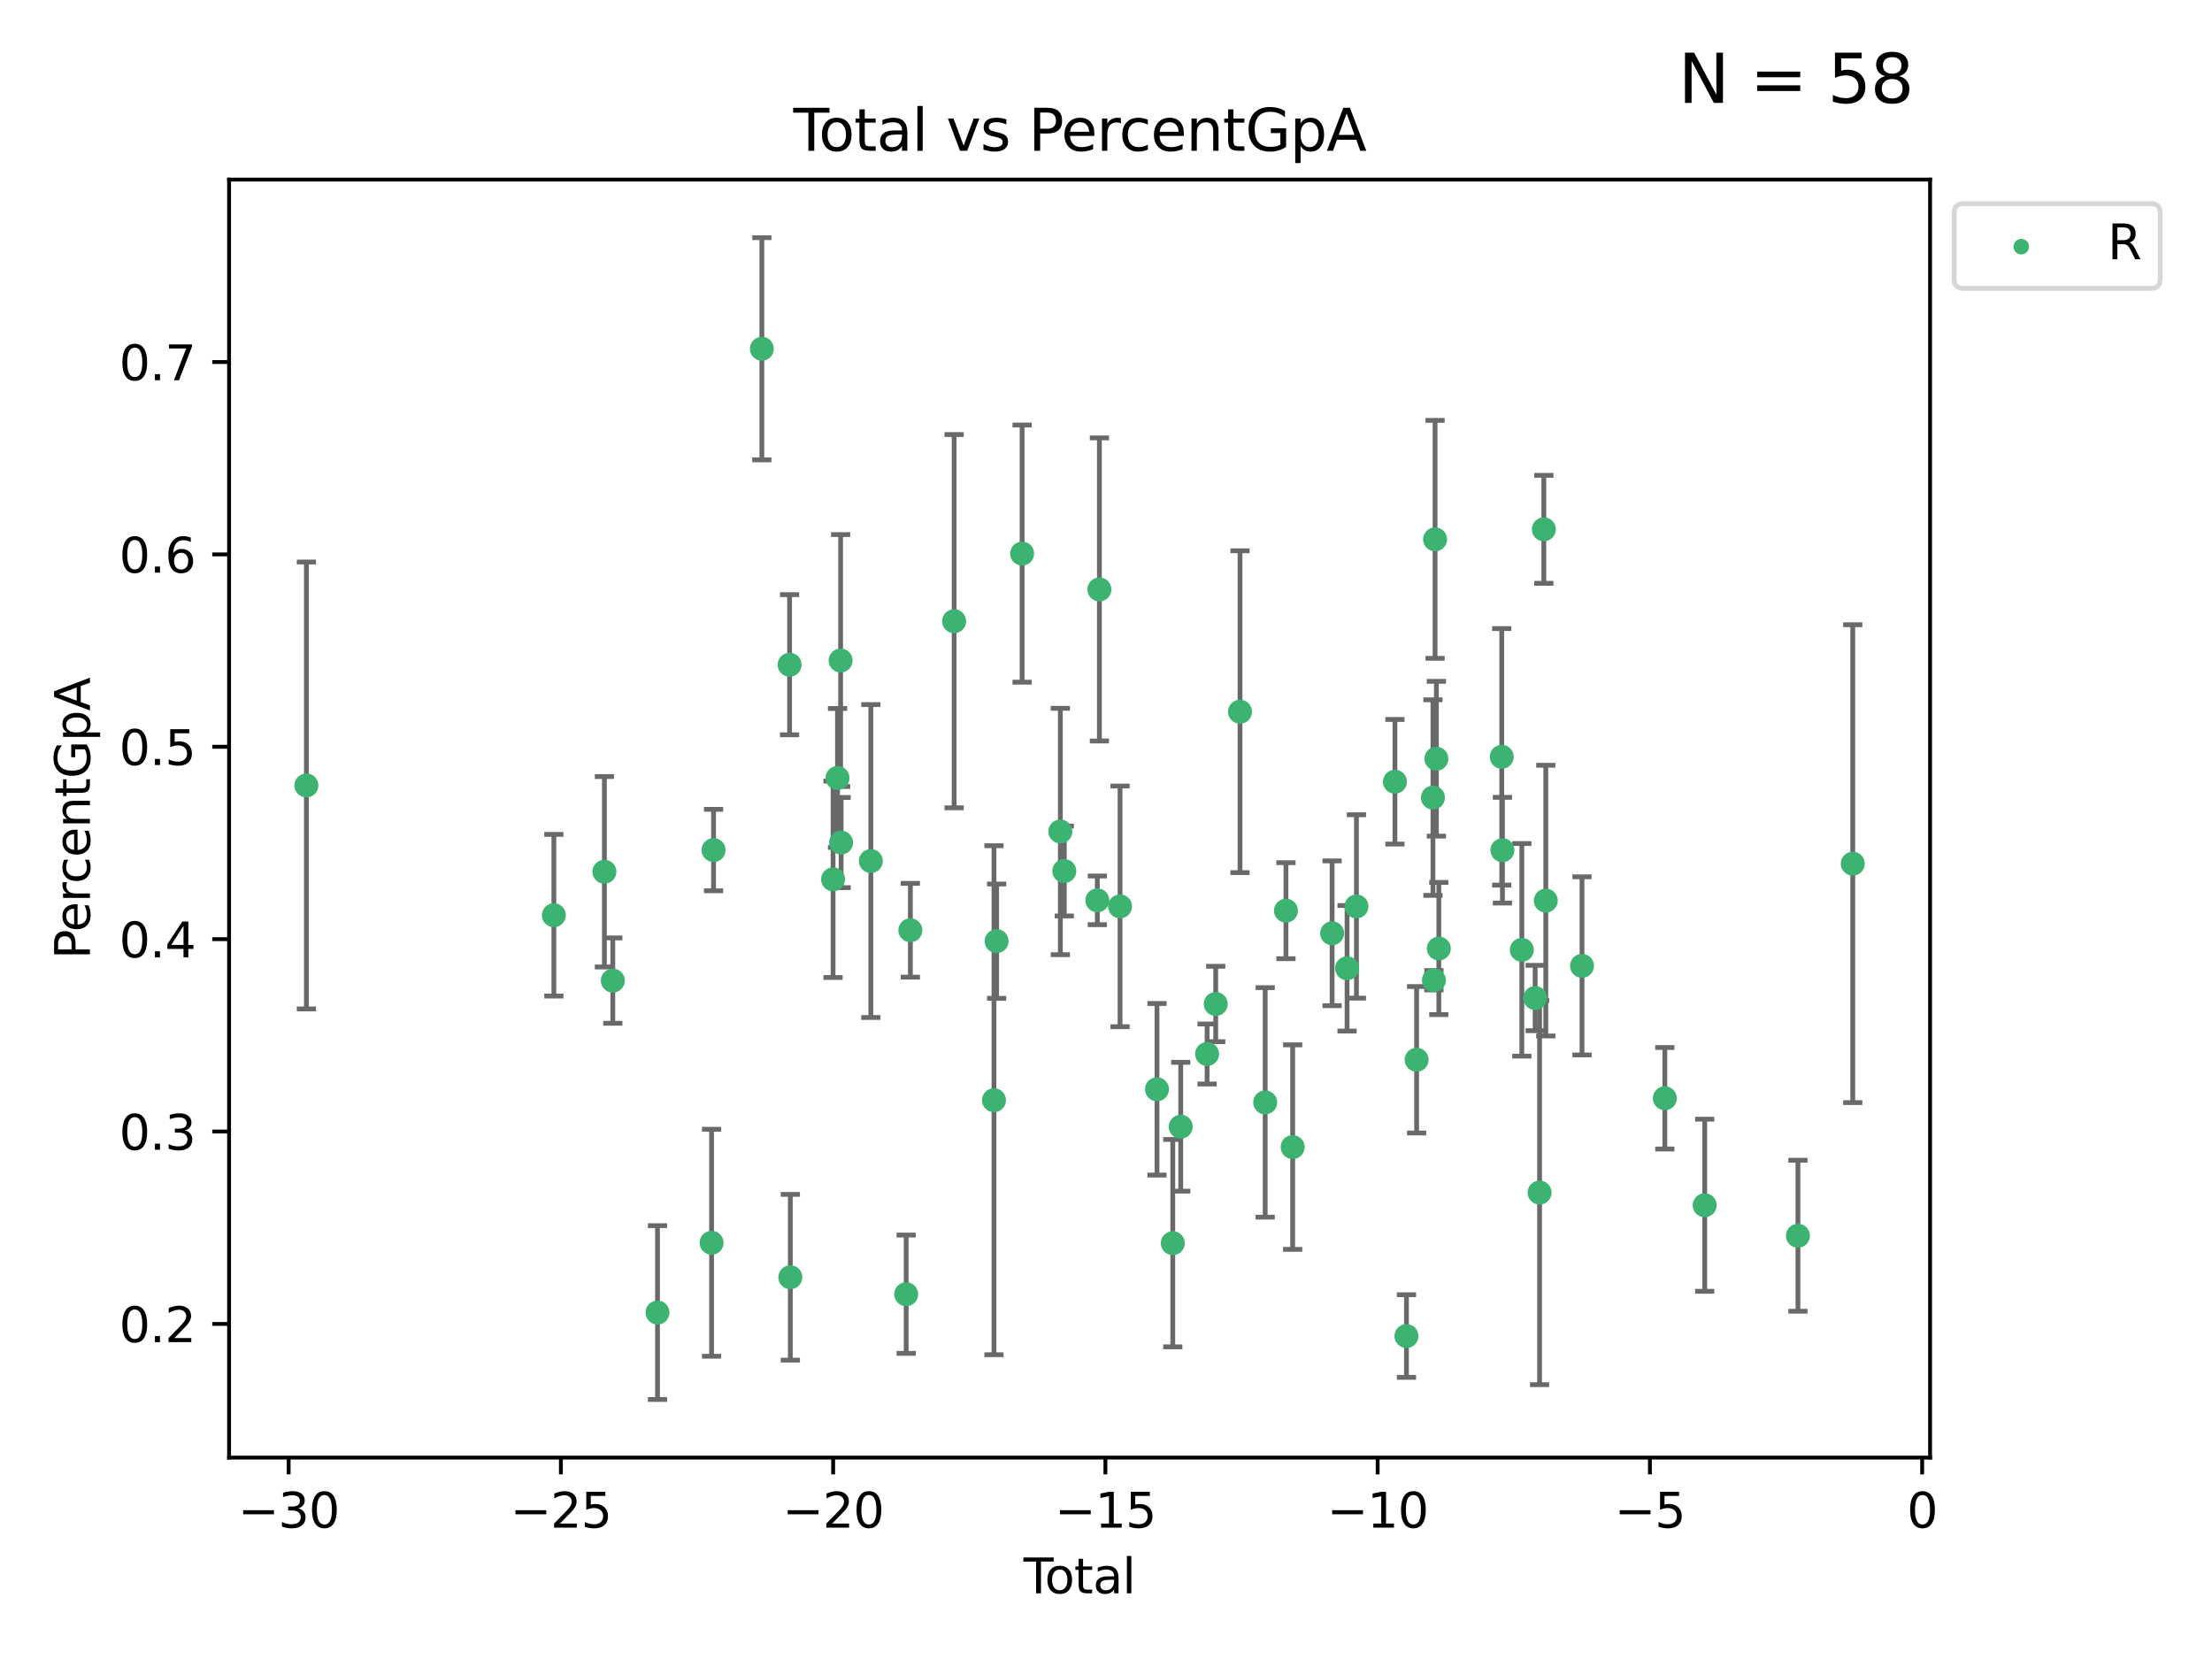 <?xml version="1.0" encoding="utf-8" standalone="no"?>
<!DOCTYPE svg PUBLIC "-//W3C//DTD SVG 1.1//EN"
  "http://www.w3.org/Graphics/SVG/1.1/DTD/svg11.dtd">
<svg xmlns:xlink="http://www.w3.org/1999/xlink" width="460.8pt" height="345.6pt" viewBox="0 0 460.8 345.6" xmlns="http://www.w3.org/2000/svg" version="1.1">
 <defs>
  <style type="text/css">*{stroke-linejoin: round; stroke-linecap: butt}</style>
 </defs>
 <g id="figure_1">
  <g id="patch_1">
   <path d="M 0 345.6 
L 460.8 345.6 
L 460.8 0 
L 0 0 
z
" style="fill: #ffffff"/>
  </g>
  <g id="axes_1">
   <g id="patch_2">
    <path d="M 47.72 303.64 
L 402.07 303.64 
L 402.07 37.411 
L 47.72 37.411 
z
" style="fill: #ffffff"/>
   </g>
   <g id="PathCollection_1">
    <defs>
     <path id="m8df170c3d6" d="M 0 1.118 
C 0.297 1.118 0.581 1 0.791 0.791 
C 1 0.581 1.118 0.297 1.118 0 
C 1.118 -0.297 1 -0.581 0.791 -0.791 
C 0.581 -1 0.297 -1.118 0 -1.118 
C -0.297 -1.118 -0.581 -1 -0.791 -0.791 
C -1 -0.581 -1.118 -0.297 -1.118 0 
C -1.118 0.297 -1 0.581 -0.791 0.791 
C -0.581 1 -0.297 1.118 0 1.118 
z
" style="stroke: #3cb371"/>
    </defs>
    <g clip-path="url(#p7bae4c9946)">
     <use xlink:href="#m8df170c3d6" x="63.827" y="163.623" style="fill: #3cb371; stroke: #3cb371"/>
     <use xlink:href="#m8df170c3d6" x="115.38" y="190.657" style="fill: #3cb371; stroke: #3cb371"/>
     <use xlink:href="#m8df170c3d6" x="125.907" y="181.599" style="fill: #3cb371; stroke: #3cb371"/>
     <use xlink:href="#m8df170c3d6" x="127.657" y="204.277" style="fill: #3cb371; stroke: #3cb371"/>
     <use xlink:href="#m8df170c3d6" x="136.968" y="273.432" style="fill: #3cb371; stroke: #3cb371"/>
     <use xlink:href="#m8df170c3d6" x="148.238" y="258.889" style="fill: #3cb371; stroke: #3cb371"/>
     <use xlink:href="#m8df170c3d6" x="148.645" y="177.083" style="fill: #3cb371; stroke: #3cb371"/>
     <use xlink:href="#m8df170c3d6" x="158.709" y="72.654" style="fill: #3cb371; stroke: #3cb371"/>
     <use xlink:href="#m8df170c3d6" x="164.487" y="138.475" style="fill: #3cb371; stroke: #3cb371"/>
     <use xlink:href="#m8df170c3d6" x="164.64" y="266.075" style="fill: #3cb371; stroke: #3cb371"/>
     <use xlink:href="#m8df170c3d6" x="173.541" y="183.18" style="fill: #3cb371; stroke: #3cb371"/>
     <use xlink:href="#m8df170c3d6" x="174.471" y="162.064" style="fill: #3cb371; stroke: #3cb371"/>
     <use xlink:href="#m8df170c3d6" x="175.118" y="137.6" style="fill: #3cb371; stroke: #3cb371"/>
     <use xlink:href="#m8df170c3d6" x="175.22" y="175.52" style="fill: #3cb371; stroke: #3cb371"/>
     <use xlink:href="#m8df170c3d6" x="181.413" y="179.37" style="fill: #3cb371; stroke: #3cb371"/>
     <use xlink:href="#m8df170c3d6" x="188.773" y="269.609" style="fill: #3cb371; stroke: #3cb371"/>
     <use xlink:href="#m8df170c3d6" x="189.646" y="193.786" style="fill: #3cb371; stroke: #3cb371"/>
     <use xlink:href="#m8df170c3d6" x="198.762" y="129.404" style="fill: #3cb371; stroke: #3cb371"/>
     <use xlink:href="#m8df170c3d6" x="207.064" y="229.196" style="fill: #3cb371; stroke: #3cb371"/>
     <use xlink:href="#m8df170c3d6" x="207.615" y="196.059" style="fill: #3cb371; stroke: #3cb371"/>
     <use xlink:href="#m8df170c3d6" x="212.925" y="115.323" style="fill: #3cb371; stroke: #3cb371"/>
     <use xlink:href="#m8df170c3d6" x="220.887" y="173.212" style="fill: #3cb371; stroke: #3cb371"/>
     <use xlink:href="#m8df170c3d6" x="221.715" y="181.452" style="fill: #3cb371; stroke: #3cb371"/>
     <use xlink:href="#m8df170c3d6" x="228.596" y="187.557" style="fill: #3cb371; stroke: #3cb371"/>
     <use xlink:href="#m8df170c3d6" x="229.023" y="122.79" style="fill: #3cb371; stroke: #3cb371"/>
     <use xlink:href="#m8df170c3d6" x="233.325" y="188.814" style="fill: #3cb371; stroke: #3cb371"/>
     <use xlink:href="#m8df170c3d6" x="241.022" y="226.915" style="fill: #3cb371; stroke: #3cb371"/>
     <use xlink:href="#m8df170c3d6" x="244.312" y="258.974" style="fill: #3cb371; stroke: #3cb371"/>
     <use xlink:href="#m8df170c3d6" x="245.966" y="234.714" style="fill: #3cb371; stroke: #3cb371"/>
     <use xlink:href="#m8df170c3d6" x="251.459" y="219.562" style="fill: #3cb371; stroke: #3cb371"/>
     <use xlink:href="#m8df170c3d6" x="253.256" y="209.147" style="fill: #3cb371; stroke: #3cb371"/>
     <use xlink:href="#m8df170c3d6" x="258.316" y="148.26" style="fill: #3cb371; stroke: #3cb371"/>
     <use xlink:href="#m8df170c3d6" x="263.561" y="229.651" style="fill: #3cb371; stroke: #3cb371"/>
     <use xlink:href="#m8df170c3d6" x="267.889" y="189.711" style="fill: #3cb371; stroke: #3cb371"/>
     <use xlink:href="#m8df170c3d6" x="269.286" y="238.963" style="fill: #3cb371; stroke: #3cb371"/>
     <use xlink:href="#m8df170c3d6" x="277.504" y="194.417" style="fill: #3cb371; stroke: #3cb371"/>
     <use xlink:href="#m8df170c3d6" x="280.618" y="201.712" style="fill: #3cb371; stroke: #3cb371"/>
     <use xlink:href="#m8df170c3d6" x="282.572" y="188.828" style="fill: #3cb371; stroke: #3cb371"/>
     <use xlink:href="#m8df170c3d6" x="290.593" y="162.854" style="fill: #3cb371; stroke: #3cb371"/>
     <use xlink:href="#m8df170c3d6" x="292.992" y="278.321" style="fill: #3cb371; stroke: #3cb371"/>
     <use xlink:href="#m8df170c3d6" x="295.106" y="220.766" style="fill: #3cb371; stroke: #3cb371"/>
     <use xlink:href="#m8df170c3d6" x="298.508" y="166.153" style="fill: #3cb371; stroke: #3cb371"/>
     <use xlink:href="#m8df170c3d6" x="298.712" y="204.205" style="fill: #3cb371; stroke: #3cb371"/>
     <use xlink:href="#m8df170c3d6" x="298.951" y="112.353" style="fill: #3cb371; stroke: #3cb371"/>
     <use xlink:href="#m8df170c3d6" x="299.227" y="158.054" style="fill: #3cb371; stroke: #3cb371"/>
     <use xlink:href="#m8df170c3d6" x="299.734" y="197.591" style="fill: #3cb371; stroke: #3cb371"/>
     <use xlink:href="#m8df170c3d6" x="312.84" y="157.66" style="fill: #3cb371; stroke: #3cb371"/>
     <use xlink:href="#m8df170c3d6" x="312.984" y="177.113" style="fill: #3cb371; stroke: #3cb371"/>
     <use xlink:href="#m8df170c3d6" x="317.024" y="197.868" style="fill: #3cb371; stroke: #3cb371"/>
     <use xlink:href="#m8df170c3d6" x="319.802" y="207.905" style="fill: #3cb371; stroke: #3cb371"/>
     <use xlink:href="#m8df170c3d6" x="320.725" y="248.443" style="fill: #3cb371; stroke: #3cb371"/>
     <use xlink:href="#m8df170c3d6" x="321.61" y="110.27" style="fill: #3cb371; stroke: #3cb371"/>
     <use xlink:href="#m8df170c3d6" x="322.017" y="187.614" style="fill: #3cb371; stroke: #3cb371"/>
     <use xlink:href="#m8df170c3d6" x="329.559" y="201.211" style="fill: #3cb371; stroke: #3cb371"/>
     <use xlink:href="#m8df170c3d6" x="346.817" y="228.785" style="fill: #3cb371; stroke: #3cb371"/>
     <use xlink:href="#m8df170c3d6" x="355.119" y="251.071" style="fill: #3cb371; stroke: #3cb371"/>
     <use xlink:href="#m8df170c3d6" x="374.544" y="257.429" style="fill: #3cb371; stroke: #3cb371"/>
     <use xlink:href="#m8df170c3d6" x="385.963" y="179.918" style="fill: #3cb371; stroke: #3cb371"/>
    </g>
   </g>
   <g id="matplotlib.axis_1">
    <g id="xtick_1">
     <g id="line2d_1">
      <defs>
       <path id="m82983b7771" d="M 0 0 
L 0 3.5 
" style="stroke: #000000; stroke-width: 0.8"/>
      </defs>
      <g>
       <use xlink:href="#m82983b7771" x="60.131" y="303.64" style="stroke: #000000; stroke-width: 0.8"/>
      </g>
     </g>
     <g id="text_1">
      <!-- −30 -->
      <g transform="translate(49.579 318.238)scale(0.1 -0.1)">
       <defs>
        <path id="DejaVuSans-2212" d="M 678 2272 
L 4684 2272 
L 4684 1741 
L 678 1741 
L 678 2272 
z
" transform="scale(0.016)"/>
        <path id="DejaVuSans-33" d="M 2597 2516 
Q 3050 2419 3304 2112 
Q 3559 1806 3559 1356 
Q 3559 666 3084 287 
Q 2609 -91 1734 -91 
Q 1441 -91 1130 -33 
Q 819 25 488 141 
L 488 750 
Q 750 597 1062 519 
Q 1375 441 1716 441 
Q 2309 441 2620 675 
Q 2931 909 2931 1356 
Q 2931 1769 2642 2001 
Q 2353 2234 1838 2234 
L 1294 2234 
L 1294 2753 
L 1863 2753 
Q 2328 2753 2575 2939 
Q 2822 3125 2822 3475 
Q 2822 3834 2567 4026 
Q 2313 4219 1838 4219 
Q 1578 4219 1281 4162 
Q 984 4106 628 3988 
L 628 4550 
Q 988 4650 1302 4700 
Q 1616 4750 1894 4750 
Q 2613 4750 3031 4423 
Q 3450 4097 3450 3541 
Q 3450 3153 3228 2886 
Q 3006 2619 2597 2516 
z
" transform="scale(0.016)"/>
        <path id="DejaVuSans-30" d="M 2034 4250 
Q 1547 4250 1301 3770 
Q 1056 3291 1056 2328 
Q 1056 1369 1301 889 
Q 1547 409 2034 409 
Q 2525 409 2770 889 
Q 3016 1369 3016 2328 
Q 3016 3291 2770 3770 
Q 2525 4250 2034 4250 
z
M 2034 4750 
Q 2819 4750 3233 4129 
Q 3647 3509 3647 2328 
Q 3647 1150 3233 529 
Q 2819 -91 2034 -91 
Q 1250 -91 836 529 
Q 422 1150 422 2328 
Q 422 3509 836 4129 
Q 1250 4750 2034 4750 
z
" transform="scale(0.016)"/>
       </defs>
       <use xlink:href="#DejaVuSans-2212"/>
       <use xlink:href="#DejaVuSans-33" x="83.789"/>
       <use xlink:href="#DejaVuSans-30" x="147.412"/>
      </g>
     </g>
    </g>
    <g id="xtick_2">
     <g id="line2d_2">
      <g>
       <use xlink:href="#m82983b7771" x="116.846" y="303.64" style="stroke: #000000; stroke-width: 0.8"/>
      </g>
     </g>
     <g id="text_2">
      <!-- −25 -->
      <g transform="translate(106.294 318.238)scale(0.1 -0.1)">
       <defs>
        <path id="DejaVuSans-32" d="M 1228 531 
L 3431 531 
L 3431 0 
L 469 0 
L 469 531 
Q 828 903 1448 1529 
Q 2069 2156 2228 2338 
Q 2531 2678 2651 2914 
Q 2772 3150 2772 3378 
Q 2772 3750 2511 3984 
Q 2250 4219 1831 4219 
Q 1534 4219 1204 4116 
Q 875 4013 500 3803 
L 500 4441 
Q 881 4594 1212 4672 
Q 1544 4750 1819 4750 
Q 2544 4750 2975 4387 
Q 3406 4025 3406 3419 
Q 3406 3131 3298 2873 
Q 3191 2616 2906 2266 
Q 2828 2175 2409 1742 
Q 1991 1309 1228 531 
z
" transform="scale(0.016)"/>
        <path id="DejaVuSans-35" d="M 691 4666 
L 3169 4666 
L 3169 4134 
L 1269 4134 
L 1269 2991 
Q 1406 3038 1543 3061 
Q 1681 3084 1819 3084 
Q 2600 3084 3056 2656 
Q 3513 2228 3513 1497 
Q 3513 744 3044 326 
Q 2575 -91 1722 -91 
Q 1428 -91 1123 -41 
Q 819 9 494 109 
L 494 744 
Q 775 591 1075 516 
Q 1375 441 1709 441 
Q 2250 441 2565 725 
Q 2881 1009 2881 1497 
Q 2881 1984 2565 2268 
Q 2250 2553 1709 2553 
Q 1456 2553 1204 2497 
Q 953 2441 691 2322 
L 691 4666 
z
" transform="scale(0.016)"/>
       </defs>
       <use xlink:href="#DejaVuSans-2212"/>
       <use xlink:href="#DejaVuSans-32" x="83.789"/>
       <use xlink:href="#DejaVuSans-35" x="147.412"/>
      </g>
     </g>
    </g>
    <g id="xtick_3">
     <g id="line2d_3">
      <g>
       <use xlink:href="#m82983b7771" x="173.561" y="303.64" style="stroke: #000000; stroke-width: 0.8"/>
      </g>
     </g>
     <g id="text_3">
      <!-- −20 -->
      <g transform="translate(163.009 318.238)scale(0.1 -0.1)">
       <use xlink:href="#DejaVuSans-2212"/>
       <use xlink:href="#DejaVuSans-32" x="83.789"/>
       <use xlink:href="#DejaVuSans-30" x="147.412"/>
      </g>
     </g>
    </g>
    <g id="xtick_4">
     <g id="line2d_4">
      <g>
       <use xlink:href="#m82983b7771" x="230.276" y="303.64" style="stroke: #000000; stroke-width: 0.8"/>
      </g>
     </g>
     <g id="text_4">
      <!-- −15 -->
      <g transform="translate(219.724 318.238)scale(0.1 -0.1)">
       <defs>
        <path id="DejaVuSans-31" d="M 794 531 
L 1825 531 
L 1825 4091 
L 703 3866 
L 703 4441 
L 1819 4666 
L 2450 4666 
L 2450 531 
L 3481 531 
L 3481 0 
L 794 0 
L 794 531 
z
" transform="scale(0.016)"/>
       </defs>
       <use xlink:href="#DejaVuSans-2212"/>
       <use xlink:href="#DejaVuSans-31" x="83.789"/>
       <use xlink:href="#DejaVuSans-35" x="147.412"/>
      </g>
     </g>
    </g>
    <g id="xtick_5">
     <g id="line2d_5">
      <g>
       <use xlink:href="#m82983b7771" x="286.991" y="303.64" style="stroke: #000000; stroke-width: 0.8"/>
      </g>
     </g>
     <g id="text_5">
      <!-- −10 -->
      <g transform="translate(276.439 318.238)scale(0.1 -0.1)">
       <use xlink:href="#DejaVuSans-2212"/>
       <use xlink:href="#DejaVuSans-31" x="83.789"/>
       <use xlink:href="#DejaVuSans-30" x="147.412"/>
      </g>
     </g>
    </g>
    <g id="xtick_6">
     <g id="line2d_6">
      <g>
       <use xlink:href="#m82983b7771" x="343.706" y="303.64" style="stroke: #000000; stroke-width: 0.8"/>
      </g>
     </g>
     <g id="text_6">
      <!-- −5 -->
      <g transform="translate(336.335 318.238)scale(0.1 -0.1)">
       <use xlink:href="#DejaVuSans-2212"/>
       <use xlink:href="#DejaVuSans-35" x="83.789"/>
      </g>
     </g>
    </g>
    <g id="xtick_7">
     <g id="line2d_7">
      <g>
       <use xlink:href="#m82983b7771" x="400.421" y="303.64" style="stroke: #000000; stroke-width: 0.8"/>
      </g>
     </g>
     <g id="text_7">
      <!-- 0 -->
      <g transform="translate(397.24 318.238)scale(0.1 -0.1)">
       <use xlink:href="#DejaVuSans-30"/>
      </g>
     </g>
    </g>
    <g id="text_8">
     <!-- Total -->
     <g transform="translate(213.218 331.917)scale(0.1 -0.1)">
      <defs>
       <path id="DejaVuSans-54" d="M -19 4666 
L 3928 4666 
L 3928 4134 
L 2272 4134 
L 2272 0 
L 1638 0 
L 1638 4134 
L -19 4134 
L -19 4666 
z
" transform="scale(0.016)"/>
       <path id="DejaVuSans-6f" d="M 1959 3097 
Q 1497 3097 1228 2736 
Q 959 2375 959 1747 
Q 959 1119 1226 758 
Q 1494 397 1959 397 
Q 2419 397 2687 759 
Q 2956 1122 2956 1747 
Q 2956 2369 2687 2733 
Q 2419 3097 1959 3097 
z
M 1959 3584 
Q 2709 3584 3137 3096 
Q 3566 2609 3566 1747 
Q 3566 888 3137 398 
Q 2709 -91 1959 -91 
Q 1206 -91 779 398 
Q 353 888 353 1747 
Q 353 2609 779 3096 
Q 1206 3584 1959 3584 
z
" transform="scale(0.016)"/>
       <path id="DejaVuSans-74" d="M 1172 4494 
L 1172 3500 
L 2356 3500 
L 2356 3053 
L 1172 3053 
L 1172 1153 
Q 1172 725 1289 603 
Q 1406 481 1766 481 
L 2356 481 
L 2356 0 
L 1766 0 
Q 1100 0 847 248 
Q 594 497 594 1153 
L 594 3053 
L 172 3053 
L 172 3500 
L 594 3500 
L 594 4494 
L 1172 4494 
z
" transform="scale(0.016)"/>
       <path id="DejaVuSans-61" d="M 2194 1759 
Q 1497 1759 1228 1600 
Q 959 1441 959 1056 
Q 959 750 1161 570 
Q 1363 391 1709 391 
Q 2188 391 2477 730 
Q 2766 1069 2766 1631 
L 2766 1759 
L 2194 1759 
z
M 3341 1997 
L 3341 0 
L 2766 0 
L 2766 531 
Q 2569 213 2275 61 
Q 1981 -91 1556 -91 
Q 1019 -91 701 211 
Q 384 513 384 1019 
Q 384 1609 779 1909 
Q 1175 2209 1959 2209 
L 2766 2209 
L 2766 2266 
Q 2766 2663 2505 2880 
Q 2244 3097 1772 3097 
Q 1472 3097 1187 3025 
Q 903 2953 641 2809 
L 641 3341 
Q 956 3463 1253 3523 
Q 1550 3584 1831 3584 
Q 2591 3584 2966 3190 
Q 3341 2797 3341 1997 
z
" transform="scale(0.016)"/>
       <path id="DejaVuSans-6c" d="M 603 4863 
L 1178 4863 
L 1178 0 
L 603 0 
L 603 4863 
z
" transform="scale(0.016)"/>
      </defs>
      <use xlink:href="#DejaVuSans-54"/>
      <use xlink:href="#DejaVuSans-6f" x="44.084"/>
      <use xlink:href="#DejaVuSans-74" x="105.266"/>
      <use xlink:href="#DejaVuSans-61" x="144.475"/>
      <use xlink:href="#DejaVuSans-6c" x="205.754"/>
     </g>
    </g>
   </g>
   <g id="matplotlib.axis_2">
    <g id="ytick_1">
     <g id="line2d_8">
      <defs>
       <path id="m663fe1e6f0" d="M 0 0 
L -3.5 0 
" style="stroke: #000000; stroke-width: 0.8"/>
      </defs>
      <g>
       <use xlink:href="#m663fe1e6f0" x="47.72" y="275.795" style="stroke: #000000; stroke-width: 0.8"/>
      </g>
     </g>
     <g id="text_9">
      <!-- 0.2 -->
      <g transform="translate(24.817 279.594)scale(0.1 -0.1)">
       <defs>
        <path id="DejaVuSans-2e" d="M 684 794 
L 1344 794 
L 1344 0 
L 684 0 
L 684 794 
z
" transform="scale(0.016)"/>
       </defs>
       <use xlink:href="#DejaVuSans-30"/>
       <use xlink:href="#DejaVuSans-2e" x="63.623"/>
       <use xlink:href="#DejaVuSans-32" x="95.41"/>
      </g>
     </g>
    </g>
    <g id="ytick_2">
     <g id="line2d_9">
      <g>
       <use xlink:href="#m663fe1e6f0" x="47.72" y="235.719" style="stroke: #000000; stroke-width: 0.8"/>
      </g>
     </g>
     <g id="text_10">
      <!-- 0.3 -->
      <g transform="translate(24.817 239.518)scale(0.1 -0.1)">
       <use xlink:href="#DejaVuSans-30"/>
       <use xlink:href="#DejaVuSans-2e" x="63.623"/>
       <use xlink:href="#DejaVuSans-33" x="95.41"/>
      </g>
     </g>
    </g>
    <g id="ytick_3">
     <g id="line2d_10">
      <g>
       <use xlink:href="#m663fe1e6f0" x="47.72" y="195.643" style="stroke: #000000; stroke-width: 0.8"/>
      </g>
     </g>
     <g id="text_11">
      <!-- 0.4 -->
      <g transform="translate(24.817 199.442)scale(0.1 -0.1)">
       <defs>
        <path id="DejaVuSans-34" d="M 2419 4116 
L 825 1625 
L 2419 1625 
L 2419 4116 
z
M 2253 4666 
L 3047 4666 
L 3047 1625 
L 3713 1625 
L 3713 1100 
L 3047 1100 
L 3047 0 
L 2419 0 
L 2419 1100 
L 313 1100 
L 313 1709 
L 2253 4666 
z
" transform="scale(0.016)"/>
       </defs>
       <use xlink:href="#DejaVuSans-30"/>
       <use xlink:href="#DejaVuSans-2e" x="63.623"/>
       <use xlink:href="#DejaVuSans-34" x="95.41"/>
      </g>
     </g>
    </g>
    <g id="ytick_4">
     <g id="line2d_11">
      <g>
       <use xlink:href="#m663fe1e6f0" x="47.72" y="155.566" style="stroke: #000000; stroke-width: 0.8"/>
      </g>
     </g>
     <g id="text_12">
      <!-- 0.5 -->
      <g transform="translate(24.817 159.366)scale(0.1 -0.1)">
       <use xlink:href="#DejaVuSans-30"/>
       <use xlink:href="#DejaVuSans-2e" x="63.623"/>
       <use xlink:href="#DejaVuSans-35" x="95.41"/>
      </g>
     </g>
    </g>
    <g id="ytick_5">
     <g id="line2d_12">
      <g>
       <use xlink:href="#m663fe1e6f0" x="47.72" y="115.49" style="stroke: #000000; stroke-width: 0.8"/>
      </g>
     </g>
     <g id="text_13">
      <!-- 0.6 -->
      <g transform="translate(24.817 119.29)scale(0.1 -0.1)">
       <defs>
        <path id="DejaVuSans-36" d="M 2113 2584 
Q 1688 2584 1439 2293 
Q 1191 2003 1191 1497 
Q 1191 994 1439 701 
Q 1688 409 2113 409 
Q 2538 409 2786 701 
Q 3034 994 3034 1497 
Q 3034 2003 2786 2293 
Q 2538 2584 2113 2584 
z
M 3366 4563 
L 3366 3988 
Q 3128 4100 2886 4159 
Q 2644 4219 2406 4219 
Q 1781 4219 1451 3797 
Q 1122 3375 1075 2522 
Q 1259 2794 1537 2939 
Q 1816 3084 2150 3084 
Q 2853 3084 3261 2657 
Q 3669 2231 3669 1497 
Q 3669 778 3244 343 
Q 2819 -91 2113 -91 
Q 1303 -91 875 529 
Q 447 1150 447 2328 
Q 447 3434 972 4092 
Q 1497 4750 2381 4750 
Q 2619 4750 2861 4703 
Q 3103 4656 3366 4563 
z
" transform="scale(0.016)"/>
       </defs>
       <use xlink:href="#DejaVuSans-30"/>
       <use xlink:href="#DejaVuSans-2e" x="63.623"/>
       <use xlink:href="#DejaVuSans-36" x="95.41"/>
      </g>
     </g>
    </g>
    <g id="ytick_6">
     <g id="line2d_13">
      <g>
       <use xlink:href="#m663fe1e6f0" x="47.72" y="75.414" style="stroke: #000000; stroke-width: 0.8"/>
      </g>
     </g>
     <g id="text_14">
      <!-- 0.7 -->
      <g transform="translate(24.817 79.214)scale(0.1 -0.1)">
       <defs>
        <path id="DejaVuSans-37" d="M 525 4666 
L 3525 4666 
L 3525 4397 
L 1831 0 
L 1172 0 
L 2766 4134 
L 525 4134 
L 525 4666 
z
" transform="scale(0.016)"/>
       </defs>
       <use xlink:href="#DejaVuSans-30"/>
       <use xlink:href="#DejaVuSans-2e" x="63.623"/>
       <use xlink:href="#DejaVuSans-37" x="95.41"/>
      </g>
     </g>
    </g>
    <g id="text_15">
     <!-- PercentGpA -->
     <g transform="translate(18.737 199.802)rotate(-90)scale(0.1 -0.1)">
      <defs>
       <path id="DejaVuSans-50" d="M 1259 4147 
L 1259 2394 
L 2053 2394 
Q 2494 2394 2734 2622 
Q 2975 2850 2975 3272 
Q 2975 3691 2734 3919 
Q 2494 4147 2053 4147 
L 1259 4147 
z
M 628 4666 
L 2053 4666 
Q 2838 4666 3239 4311 
Q 3641 3956 3641 3272 
Q 3641 2581 3239 2228 
Q 2838 1875 2053 1875 
L 1259 1875 
L 1259 0 
L 628 0 
L 628 4666 
z
" transform="scale(0.016)"/>
       <path id="DejaVuSans-65" d="M 3597 1894 
L 3597 1613 
L 953 1613 
Q 991 1019 1311 708 
Q 1631 397 2203 397 
Q 2534 397 2845 478 
Q 3156 559 3463 722 
L 3463 178 
Q 3153 47 2828 -22 
Q 2503 -91 2169 -91 
Q 1331 -91 842 396 
Q 353 884 353 1716 
Q 353 2575 817 3079 
Q 1281 3584 2069 3584 
Q 2775 3584 3186 3129 
Q 3597 2675 3597 1894 
z
M 3022 2063 
Q 3016 2534 2758 2815 
Q 2500 3097 2075 3097 
Q 1594 3097 1305 2825 
Q 1016 2553 972 2059 
L 3022 2063 
z
" transform="scale(0.016)"/>
       <path id="DejaVuSans-72" d="M 2631 2963 
Q 2534 3019 2420 3045 
Q 2306 3072 2169 3072 
Q 1681 3072 1420 2755 
Q 1159 2438 1159 1844 
L 1159 0 
L 581 0 
L 581 3500 
L 1159 3500 
L 1159 2956 
Q 1341 3275 1631 3429 
Q 1922 3584 2338 3584 
Q 2397 3584 2469 3576 
Q 2541 3569 2628 3553 
L 2631 2963 
z
" transform="scale(0.016)"/>
       <path id="DejaVuSans-63" d="M 3122 3366 
L 3122 2828 
Q 2878 2963 2633 3030 
Q 2388 3097 2138 3097 
Q 1578 3097 1268 2742 
Q 959 2388 959 1747 
Q 959 1106 1268 751 
Q 1578 397 2138 397 
Q 2388 397 2633 464 
Q 2878 531 3122 666 
L 3122 134 
Q 2881 22 2623 -34 
Q 2366 -91 2075 -91 
Q 1284 -91 818 406 
Q 353 903 353 1747 
Q 353 2603 823 3093 
Q 1294 3584 2113 3584 
Q 2378 3584 2631 3529 
Q 2884 3475 3122 3366 
z
" transform="scale(0.016)"/>
       <path id="DejaVuSans-6e" d="M 3513 2113 
L 3513 0 
L 2938 0 
L 2938 2094 
Q 2938 2591 2744 2837 
Q 2550 3084 2163 3084 
Q 1697 3084 1428 2787 
Q 1159 2491 1159 1978 
L 1159 0 
L 581 0 
L 581 3500 
L 1159 3500 
L 1159 2956 
Q 1366 3272 1645 3428 
Q 1925 3584 2291 3584 
Q 2894 3584 3203 3211 
Q 3513 2838 3513 2113 
z
" transform="scale(0.016)"/>
       <path id="DejaVuSans-47" d="M 3809 666 
L 3809 1919 
L 2778 1919 
L 2778 2438 
L 4434 2438 
L 4434 434 
Q 4069 175 3628 42 
Q 3188 -91 2688 -91 
Q 1594 -91 976 548 
Q 359 1188 359 2328 
Q 359 3472 976 4111 
Q 1594 4750 2688 4750 
Q 3144 4750 3555 4637 
Q 3966 4525 4313 4306 
L 4313 3634 
Q 3963 3931 3569 4081 
Q 3175 4231 2741 4231 
Q 1884 4231 1454 3753 
Q 1025 3275 1025 2328 
Q 1025 1384 1454 906 
Q 1884 428 2741 428 
Q 3075 428 3337 486 
Q 3600 544 3809 666 
z
" transform="scale(0.016)"/>
       <path id="DejaVuSans-70" d="M 1159 525 
L 1159 -1331 
L 581 -1331 
L 581 3500 
L 1159 3500 
L 1159 2969 
Q 1341 3281 1617 3432 
Q 1894 3584 2278 3584 
Q 2916 3584 3314 3078 
Q 3713 2572 3713 1747 
Q 3713 922 3314 415 
Q 2916 -91 2278 -91 
Q 1894 -91 1617 61 
Q 1341 213 1159 525 
z
M 3116 1747 
Q 3116 2381 2855 2742 
Q 2594 3103 2138 3103 
Q 1681 3103 1420 2742 
Q 1159 2381 1159 1747 
Q 1159 1113 1420 752 
Q 1681 391 2138 391 
Q 2594 391 2855 752 
Q 3116 1113 3116 1747 
z
" transform="scale(0.016)"/>
       <path id="DejaVuSans-41" d="M 2188 4044 
L 1331 1722 
L 3047 1722 
L 2188 4044 
z
M 1831 4666 
L 2547 4666 
L 4325 0 
L 3669 0 
L 3244 1197 
L 1141 1197 
L 716 0 
L 50 0 
L 1831 4666 
z
" transform="scale(0.016)"/>
      </defs>
      <use xlink:href="#DejaVuSans-50"/>
      <use xlink:href="#DejaVuSans-65" x="56.678"/>
      <use xlink:href="#DejaVuSans-72" x="118.201"/>
      <use xlink:href="#DejaVuSans-63" x="157.064"/>
      <use xlink:href="#DejaVuSans-65" x="212.045"/>
      <use xlink:href="#DejaVuSans-6e" x="273.568"/>
      <use xlink:href="#DejaVuSans-74" x="336.947"/>
      <use xlink:href="#DejaVuSans-47" x="376.156"/>
      <use xlink:href="#DejaVuSans-70" x="453.646"/>
      <use xlink:href="#DejaVuSans-41" x="517.123"/>
     </g>
    </g>
   </g>
   <g id="LineCollection_1">
    <path d="M 63.827 210.173 
L 63.827 117.073 
" clip-path="url(#p7bae4c9946)" style="fill: none; stroke: #696969"/>
    <path d="M 115.38 207.496 
L 115.38 173.818 
" clip-path="url(#p7bae4c9946)" style="fill: none; stroke: #696969"/>
    <path d="M 125.907 201.436 
L 125.907 161.762 
" clip-path="url(#p7bae4c9946)" style="fill: none; stroke: #696969"/>
    <path d="M 127.657 213.167 
L 127.657 195.386 
" clip-path="url(#p7bae4c9946)" style="fill: none; stroke: #696969"/>
    <path d="M 136.968 291.539 
L 136.968 255.325 
" clip-path="url(#p7bae4c9946)" style="fill: none; stroke: #696969"/>
    <path d="M 148.238 282.529 
L 148.238 235.249 
" clip-path="url(#p7bae4c9946)" style="fill: none; stroke: #696969"/>
    <path d="M 148.645 185.566 
L 148.645 168.6 
" clip-path="url(#p7bae4c9946)" style="fill: none; stroke: #696969"/>
    <path d="M 158.709 95.795 
L 158.709 49.513 
" clip-path="url(#p7bae4c9946)" style="fill: none; stroke: #696969"/>
    <path d="M 164.487 153.072 
L 164.487 123.877 
" clip-path="url(#p7bae4c9946)" style="fill: none; stroke: #696969"/>
    <path d="M 164.64 283.34 
L 164.64 248.811 
" clip-path="url(#p7bae4c9946)" style="fill: none; stroke: #696969"/>
    <path d="M 173.541 203.633 
L 173.541 162.728 
" clip-path="url(#p7bae4c9946)" style="fill: none; stroke: #696969"/>
    <path d="M 174.471 176.537 
L 174.471 147.59 
" clip-path="url(#p7bae4c9946)" style="fill: none; stroke: #696969"/>
    <path d="M 175.118 163.839 
L 175.118 111.362 
" clip-path="url(#p7bae4c9946)" style="fill: none; stroke: #696969"/>
    <path d="M 175.22 184.913 
L 175.22 166.126 
" clip-path="url(#p7bae4c9946)" style="fill: none; stroke: #696969"/>
    <path d="M 181.413 211.962 
L 181.413 146.779 
" clip-path="url(#p7bae4c9946)" style="fill: none; stroke: #696969"/>
    <path d="M 188.773 281.933 
L 188.773 257.285 
" clip-path="url(#p7bae4c9946)" style="fill: none; stroke: #696969"/>
    <path d="M 189.646 203.554 
L 189.646 184.019 
" clip-path="url(#p7bae4c9946)" style="fill: none; stroke: #696969"/>
    <path d="M 198.762 168.284 
L 198.762 90.524 
" clip-path="url(#p7bae4c9946)" style="fill: none; stroke: #696969"/>
    <path d="M 207.064 282.212 
L 207.064 176.18 
" clip-path="url(#p7bae4c9946)" style="fill: none; stroke: #696969"/>
    <path d="M 207.615 207.967 
L 207.615 184.151 
" clip-path="url(#p7bae4c9946)" style="fill: none; stroke: #696969"/>
    <path d="M 212.925 142.111 
L 212.925 88.535 
" clip-path="url(#p7bae4c9946)" style="fill: none; stroke: #696969"/>
    <path d="M 220.887 198.879 
L 220.887 147.546 
" clip-path="url(#p7bae4c9946)" style="fill: none; stroke: #696969"/>
    <path d="M 221.715 190.812 
L 221.715 172.092 
" clip-path="url(#p7bae4c9946)" style="fill: none; stroke: #696969"/>
    <path d="M 228.596 192.628 
L 228.596 182.486 
" clip-path="url(#p7bae4c9946)" style="fill: none; stroke: #696969"/>
    <path d="M 229.023 154.362 
L 229.023 91.219 
" clip-path="url(#p7bae4c9946)" style="fill: none; stroke: #696969"/>
    <path d="M 233.325 213.887 
L 233.325 163.741 
" clip-path="url(#p7bae4c9946)" style="fill: none; stroke: #696969"/>
    <path d="M 241.022 244.788 
L 241.022 209.042 
" clip-path="url(#p7bae4c9946)" style="fill: none; stroke: #696969"/>
    <path d="M 244.312 280.571 
L 244.312 237.376 
" clip-path="url(#p7bae4c9946)" style="fill: none; stroke: #696969"/>
    <path d="M 245.966 248.134 
L 245.966 221.294 
" clip-path="url(#p7bae4c9946)" style="fill: none; stroke: #696969"/>
    <path d="M 251.459 225.815 
L 251.459 213.31 
" clip-path="url(#p7bae4c9946)" style="fill: none; stroke: #696969"/>
    <path d="M 253.256 217.001 
L 253.256 201.293 
" clip-path="url(#p7bae4c9946)" style="fill: none; stroke: #696969"/>
    <path d="M 258.316 181.783 
L 258.316 114.736 
" clip-path="url(#p7bae4c9946)" style="fill: none; stroke: #696969"/>
    <path d="M 263.561 253.559 
L 263.561 205.743 
" clip-path="url(#p7bae4c9946)" style="fill: none; stroke: #696969"/>
    <path d="M 267.889 199.711 
L 267.889 179.711 
" clip-path="url(#p7bae4c9946)" style="fill: none; stroke: #696969"/>
    <path d="M 269.286 260.267 
L 269.286 217.659 
" clip-path="url(#p7bae4c9946)" style="fill: none; stroke: #696969"/>
    <path d="M 277.504 209.497 
L 277.504 179.337 
" clip-path="url(#p7bae4c9946)" style="fill: none; stroke: #696969"/>
    <path d="M 280.618 214.786 
L 280.618 188.638 
" clip-path="url(#p7bae4c9946)" style="fill: none; stroke: #696969"/>
    <path d="M 282.572 207.931 
L 282.572 169.726 
" clip-path="url(#p7bae4c9946)" style="fill: none; stroke: #696969"/>
    <path d="M 290.593 175.831 
L 290.593 149.877 
" clip-path="url(#p7bae4c9946)" style="fill: none; stroke: #696969"/>
    <path d="M 292.992 286.925 
L 292.992 269.717 
" clip-path="url(#p7bae4c9946)" style="fill: none; stroke: #696969"/>
    <path d="M 295.106 236.022 
L 295.106 205.51 
" clip-path="url(#p7bae4c9946)" style="fill: none; stroke: #696969"/>
    <path d="M 298.508 186.53 
L 298.508 145.777 
" clip-path="url(#p7bae4c9946)" style="fill: none; stroke: #696969"/>
    <path d="M 298.712 206.222 
L 298.712 202.187 
" clip-path="url(#p7bae4c9946)" style="fill: none; stroke: #696969"/>
    <path d="M 298.951 137.136 
L 298.951 87.57 
" clip-path="url(#p7bae4c9946)" style="fill: none; stroke: #696969"/>
    <path d="M 299.227 174.173 
L 299.227 141.935 
" clip-path="url(#p7bae4c9946)" style="fill: none; stroke: #696969"/>
    <path d="M 299.734 211.357 
L 299.734 183.824 
" clip-path="url(#p7bae4c9946)" style="fill: none; stroke: #696969"/>
    <path d="M 312.84 184.382 
L 312.84 130.939 
" clip-path="url(#p7bae4c9946)" style="fill: none; stroke: #696969"/>
    <path d="M 312.984 188.12 
L 312.984 166.106 
" clip-path="url(#p7bae4c9946)" style="fill: none; stroke: #696969"/>
    <path d="M 317.024 220.008 
L 317.024 175.728 
" clip-path="url(#p7bae4c9946)" style="fill: none; stroke: #696969"/>
    <path d="M 319.802 214.713 
L 319.802 201.096 
" clip-path="url(#p7bae4c9946)" style="fill: none; stroke: #696969"/>
    <path d="M 320.725 288.454 
L 320.725 208.433 
" clip-path="url(#p7bae4c9946)" style="fill: none; stroke: #696969"/>
    <path d="M 321.61 121.516 
L 321.61 99.024 
" clip-path="url(#p7bae4c9946)" style="fill: none; stroke: #696969"/>
    <path d="M 322.017 215.81 
L 322.017 159.418 
" clip-path="url(#p7bae4c9946)" style="fill: none; stroke: #696969"/>
    <path d="M 329.559 219.767 
L 329.559 182.656 
" clip-path="url(#p7bae4c9946)" style="fill: none; stroke: #696969"/>
    <path d="M 346.817 239.357 
L 346.817 218.213 
" clip-path="url(#p7bae4c9946)" style="fill: none; stroke: #696969"/>
    <path d="M 355.119 268.997 
L 355.119 233.145 
" clip-path="url(#p7bae4c9946)" style="fill: none; stroke: #696969"/>
    <path d="M 374.544 273.153 
L 374.544 241.705 
" clip-path="url(#p7bae4c9946)" style="fill: none; stroke: #696969"/>
    <path d="M 385.963 229.694 
L 385.963 130.141 
" clip-path="url(#p7bae4c9946)" style="fill: none; stroke: #696969"/>
   </g>
   <g id="line2d_14">
    <defs>
     <path id="mccfd5dd5e3" d="M 2 0 
L -2 -0 
" style="stroke: #696969"/>
    </defs>
    <g clip-path="url(#p7bae4c9946)">
     <use xlink:href="#mccfd5dd5e3" x="63.827" y="210.173" style="fill: #696969; stroke: #696969"/>
     <use xlink:href="#mccfd5dd5e3" x="115.38" y="207.496" style="fill: #696969; stroke: #696969"/>
     <use xlink:href="#mccfd5dd5e3" x="125.907" y="201.436" style="fill: #696969; stroke: #696969"/>
     <use xlink:href="#mccfd5dd5e3" x="127.657" y="213.167" style="fill: #696969; stroke: #696969"/>
     <use xlink:href="#mccfd5dd5e3" x="136.968" y="291.539" style="fill: #696969; stroke: #696969"/>
     <use xlink:href="#mccfd5dd5e3" x="148.238" y="282.529" style="fill: #696969; stroke: #696969"/>
     <use xlink:href="#mccfd5dd5e3" x="148.645" y="185.566" style="fill: #696969; stroke: #696969"/>
     <use xlink:href="#mccfd5dd5e3" x="158.709" y="95.795" style="fill: #696969; stroke: #696969"/>
     <use xlink:href="#mccfd5dd5e3" x="164.487" y="153.072" style="fill: #696969; stroke: #696969"/>
     <use xlink:href="#mccfd5dd5e3" x="164.64" y="283.34" style="fill: #696969; stroke: #696969"/>
     <use xlink:href="#mccfd5dd5e3" x="173.541" y="203.633" style="fill: #696969; stroke: #696969"/>
     <use xlink:href="#mccfd5dd5e3" x="174.471" y="176.537" style="fill: #696969; stroke: #696969"/>
     <use xlink:href="#mccfd5dd5e3" x="175.118" y="163.839" style="fill: #696969; stroke: #696969"/>
     <use xlink:href="#mccfd5dd5e3" x="175.22" y="184.913" style="fill: #696969; stroke: #696969"/>
     <use xlink:href="#mccfd5dd5e3" x="181.413" y="211.962" style="fill: #696969; stroke: #696969"/>
     <use xlink:href="#mccfd5dd5e3" x="188.773" y="281.933" style="fill: #696969; stroke: #696969"/>
     <use xlink:href="#mccfd5dd5e3" x="189.646" y="203.554" style="fill: #696969; stroke: #696969"/>
     <use xlink:href="#mccfd5dd5e3" x="198.762" y="168.284" style="fill: #696969; stroke: #696969"/>
     <use xlink:href="#mccfd5dd5e3" x="207.064" y="282.212" style="fill: #696969; stroke: #696969"/>
     <use xlink:href="#mccfd5dd5e3" x="207.615" y="207.967" style="fill: #696969; stroke: #696969"/>
     <use xlink:href="#mccfd5dd5e3" x="212.925" y="142.111" style="fill: #696969; stroke: #696969"/>
     <use xlink:href="#mccfd5dd5e3" x="220.887" y="198.879" style="fill: #696969; stroke: #696969"/>
     <use xlink:href="#mccfd5dd5e3" x="221.715" y="190.812" style="fill: #696969; stroke: #696969"/>
     <use xlink:href="#mccfd5dd5e3" x="228.596" y="192.628" style="fill: #696969; stroke: #696969"/>
     <use xlink:href="#mccfd5dd5e3" x="229.023" y="154.362" style="fill: #696969; stroke: #696969"/>
     <use xlink:href="#mccfd5dd5e3" x="233.325" y="213.887" style="fill: #696969; stroke: #696969"/>
     <use xlink:href="#mccfd5dd5e3" x="241.022" y="244.788" style="fill: #696969; stroke: #696969"/>
     <use xlink:href="#mccfd5dd5e3" x="244.312" y="280.571" style="fill: #696969; stroke: #696969"/>
     <use xlink:href="#mccfd5dd5e3" x="245.966" y="248.134" style="fill: #696969; stroke: #696969"/>
     <use xlink:href="#mccfd5dd5e3" x="251.459" y="225.815" style="fill: #696969; stroke: #696969"/>
     <use xlink:href="#mccfd5dd5e3" x="253.256" y="217.001" style="fill: #696969; stroke: #696969"/>
     <use xlink:href="#mccfd5dd5e3" x="258.316" y="181.783" style="fill: #696969; stroke: #696969"/>
     <use xlink:href="#mccfd5dd5e3" x="263.561" y="253.559" style="fill: #696969; stroke: #696969"/>
     <use xlink:href="#mccfd5dd5e3" x="267.889" y="199.711" style="fill: #696969; stroke: #696969"/>
     <use xlink:href="#mccfd5dd5e3" x="269.286" y="260.267" style="fill: #696969; stroke: #696969"/>
     <use xlink:href="#mccfd5dd5e3" x="277.504" y="209.497" style="fill: #696969; stroke: #696969"/>
     <use xlink:href="#mccfd5dd5e3" x="280.618" y="214.786" style="fill: #696969; stroke: #696969"/>
     <use xlink:href="#mccfd5dd5e3" x="282.572" y="207.931" style="fill: #696969; stroke: #696969"/>
     <use xlink:href="#mccfd5dd5e3" x="290.593" y="175.831" style="fill: #696969; stroke: #696969"/>
     <use xlink:href="#mccfd5dd5e3" x="292.992" y="286.925" style="fill: #696969; stroke: #696969"/>
     <use xlink:href="#mccfd5dd5e3" x="295.106" y="236.022" style="fill: #696969; stroke: #696969"/>
     <use xlink:href="#mccfd5dd5e3" x="298.508" y="186.53" style="fill: #696969; stroke: #696969"/>
     <use xlink:href="#mccfd5dd5e3" x="298.712" y="206.222" style="fill: #696969; stroke: #696969"/>
     <use xlink:href="#mccfd5dd5e3" x="298.951" y="137.136" style="fill: #696969; stroke: #696969"/>
     <use xlink:href="#mccfd5dd5e3" x="299.227" y="174.173" style="fill: #696969; stroke: #696969"/>
     <use xlink:href="#mccfd5dd5e3" x="299.734" y="211.357" style="fill: #696969; stroke: #696969"/>
     <use xlink:href="#mccfd5dd5e3" x="312.84" y="184.382" style="fill: #696969; stroke: #696969"/>
     <use xlink:href="#mccfd5dd5e3" x="312.984" y="188.12" style="fill: #696969; stroke: #696969"/>
     <use xlink:href="#mccfd5dd5e3" x="317.024" y="220.008" style="fill: #696969; stroke: #696969"/>
     <use xlink:href="#mccfd5dd5e3" x="319.802" y="214.713" style="fill: #696969; stroke: #696969"/>
     <use xlink:href="#mccfd5dd5e3" x="320.725" y="288.454" style="fill: #696969; stroke: #696969"/>
     <use xlink:href="#mccfd5dd5e3" x="321.61" y="121.516" style="fill: #696969; stroke: #696969"/>
     <use xlink:href="#mccfd5dd5e3" x="322.017" y="215.81" style="fill: #696969; stroke: #696969"/>
     <use xlink:href="#mccfd5dd5e3" x="329.559" y="219.767" style="fill: #696969; stroke: #696969"/>
     <use xlink:href="#mccfd5dd5e3" x="346.817" y="239.357" style="fill: #696969; stroke: #696969"/>
     <use xlink:href="#mccfd5dd5e3" x="355.119" y="268.997" style="fill: #696969; stroke: #696969"/>
     <use xlink:href="#mccfd5dd5e3" x="374.544" y="273.153" style="fill: #696969; stroke: #696969"/>
     <use xlink:href="#mccfd5dd5e3" x="385.963" y="229.694" style="fill: #696969; stroke: #696969"/>
    </g>
   </g>
   <g id="line2d_15">
    <g clip-path="url(#p7bae4c9946)">
     <use xlink:href="#mccfd5dd5e3" x="63.827" y="117.073" style="fill: #696969; stroke: #696969"/>
     <use xlink:href="#mccfd5dd5e3" x="115.38" y="173.818" style="fill: #696969; stroke: #696969"/>
     <use xlink:href="#mccfd5dd5e3" x="125.907" y="161.762" style="fill: #696969; stroke: #696969"/>
     <use xlink:href="#mccfd5dd5e3" x="127.657" y="195.386" style="fill: #696969; stroke: #696969"/>
     <use xlink:href="#mccfd5dd5e3" x="136.968" y="255.325" style="fill: #696969; stroke: #696969"/>
     <use xlink:href="#mccfd5dd5e3" x="148.238" y="235.249" style="fill: #696969; stroke: #696969"/>
     <use xlink:href="#mccfd5dd5e3" x="148.645" y="168.6" style="fill: #696969; stroke: #696969"/>
     <use xlink:href="#mccfd5dd5e3" x="158.709" y="49.513" style="fill: #696969; stroke: #696969"/>
     <use xlink:href="#mccfd5dd5e3" x="164.487" y="123.877" style="fill: #696969; stroke: #696969"/>
     <use xlink:href="#mccfd5dd5e3" x="164.64" y="248.811" style="fill: #696969; stroke: #696969"/>
     <use xlink:href="#mccfd5dd5e3" x="173.541" y="162.728" style="fill: #696969; stroke: #696969"/>
     <use xlink:href="#mccfd5dd5e3" x="174.471" y="147.59" style="fill: #696969; stroke: #696969"/>
     <use xlink:href="#mccfd5dd5e3" x="175.118" y="111.362" style="fill: #696969; stroke: #696969"/>
     <use xlink:href="#mccfd5dd5e3" x="175.22" y="166.126" style="fill: #696969; stroke: #696969"/>
     <use xlink:href="#mccfd5dd5e3" x="181.413" y="146.779" style="fill: #696969; stroke: #696969"/>
     <use xlink:href="#mccfd5dd5e3" x="188.773" y="257.285" style="fill: #696969; stroke: #696969"/>
     <use xlink:href="#mccfd5dd5e3" x="189.646" y="184.019" style="fill: #696969; stroke: #696969"/>
     <use xlink:href="#mccfd5dd5e3" x="198.762" y="90.524" style="fill: #696969; stroke: #696969"/>
     <use xlink:href="#mccfd5dd5e3" x="207.064" y="176.18" style="fill: #696969; stroke: #696969"/>
     <use xlink:href="#mccfd5dd5e3" x="207.615" y="184.151" style="fill: #696969; stroke: #696969"/>
     <use xlink:href="#mccfd5dd5e3" x="212.925" y="88.535" style="fill: #696969; stroke: #696969"/>
     <use xlink:href="#mccfd5dd5e3" x="220.887" y="147.546" style="fill: #696969; stroke: #696969"/>
     <use xlink:href="#mccfd5dd5e3" x="221.715" y="172.092" style="fill: #696969; stroke: #696969"/>
     <use xlink:href="#mccfd5dd5e3" x="228.596" y="182.486" style="fill: #696969; stroke: #696969"/>
     <use xlink:href="#mccfd5dd5e3" x="229.023" y="91.219" style="fill: #696969; stroke: #696969"/>
     <use xlink:href="#mccfd5dd5e3" x="233.325" y="163.741" style="fill: #696969; stroke: #696969"/>
     <use xlink:href="#mccfd5dd5e3" x="241.022" y="209.042" style="fill: #696969; stroke: #696969"/>
     <use xlink:href="#mccfd5dd5e3" x="244.312" y="237.376" style="fill: #696969; stroke: #696969"/>
     <use xlink:href="#mccfd5dd5e3" x="245.966" y="221.294" style="fill: #696969; stroke: #696969"/>
     <use xlink:href="#mccfd5dd5e3" x="251.459" y="213.31" style="fill: #696969; stroke: #696969"/>
     <use xlink:href="#mccfd5dd5e3" x="253.256" y="201.293" style="fill: #696969; stroke: #696969"/>
     <use xlink:href="#mccfd5dd5e3" x="258.316" y="114.736" style="fill: #696969; stroke: #696969"/>
     <use xlink:href="#mccfd5dd5e3" x="263.561" y="205.743" style="fill: #696969; stroke: #696969"/>
     <use xlink:href="#mccfd5dd5e3" x="267.889" y="179.711" style="fill: #696969; stroke: #696969"/>
     <use xlink:href="#mccfd5dd5e3" x="269.286" y="217.659" style="fill: #696969; stroke: #696969"/>
     <use xlink:href="#mccfd5dd5e3" x="277.504" y="179.337" style="fill: #696969; stroke: #696969"/>
     <use xlink:href="#mccfd5dd5e3" x="280.618" y="188.638" style="fill: #696969; stroke: #696969"/>
     <use xlink:href="#mccfd5dd5e3" x="282.572" y="169.726" style="fill: #696969; stroke: #696969"/>
     <use xlink:href="#mccfd5dd5e3" x="290.593" y="149.877" style="fill: #696969; stroke: #696969"/>
     <use xlink:href="#mccfd5dd5e3" x="292.992" y="269.717" style="fill: #696969; stroke: #696969"/>
     <use xlink:href="#mccfd5dd5e3" x="295.106" y="205.51" style="fill: #696969; stroke: #696969"/>
     <use xlink:href="#mccfd5dd5e3" x="298.508" y="145.777" style="fill: #696969; stroke: #696969"/>
     <use xlink:href="#mccfd5dd5e3" x="298.712" y="202.187" style="fill: #696969; stroke: #696969"/>
     <use xlink:href="#mccfd5dd5e3" x="298.951" y="87.57" style="fill: #696969; stroke: #696969"/>
     <use xlink:href="#mccfd5dd5e3" x="299.227" y="141.935" style="fill: #696969; stroke: #696969"/>
     <use xlink:href="#mccfd5dd5e3" x="299.734" y="183.824" style="fill: #696969; stroke: #696969"/>
     <use xlink:href="#mccfd5dd5e3" x="312.84" y="130.939" style="fill: #696969; stroke: #696969"/>
     <use xlink:href="#mccfd5dd5e3" x="312.984" y="166.106" style="fill: #696969; stroke: #696969"/>
     <use xlink:href="#mccfd5dd5e3" x="317.024" y="175.728" style="fill: #696969; stroke: #696969"/>
     <use xlink:href="#mccfd5dd5e3" x="319.802" y="201.096" style="fill: #696969; stroke: #696969"/>
     <use xlink:href="#mccfd5dd5e3" x="320.725" y="208.433" style="fill: #696969; stroke: #696969"/>
     <use xlink:href="#mccfd5dd5e3" x="321.61" y="99.024" style="fill: #696969; stroke: #696969"/>
     <use xlink:href="#mccfd5dd5e3" x="322.017" y="159.418" style="fill: #696969; stroke: #696969"/>
     <use xlink:href="#mccfd5dd5e3" x="329.559" y="182.656" style="fill: #696969; stroke: #696969"/>
     <use xlink:href="#mccfd5dd5e3" x="346.817" y="218.213" style="fill: #696969; stroke: #696969"/>
     <use xlink:href="#mccfd5dd5e3" x="355.119" y="233.145" style="fill: #696969; stroke: #696969"/>
     <use xlink:href="#mccfd5dd5e3" x="374.544" y="241.705" style="fill: #696969; stroke: #696969"/>
     <use xlink:href="#mccfd5dd5e3" x="385.963" y="130.141" style="fill: #696969; stroke: #696969"/>
    </g>
   </g>
   <g id="line2d_16">
    <defs>
     <path id="mac02532aa0" d="M 0 2 
C 0.53 2 1.039 1.789 1.414 1.414 
C 1.789 1.039 2 0.53 2 0 
C 2 -0.53 1.789 -1.039 1.414 -1.414 
C 1.039 -1.789 0.53 -2 0 -2 
C -0.53 -2 -1.039 -1.789 -1.414 -1.414 
C -1.789 -1.039 -2 -0.53 -2 0 
C -2 0.53 -1.789 1.039 -1.414 1.414 
C -1.039 1.789 -0.53 2 0 2 
z
" style="stroke: #3cb371"/>
    </defs>
    <g clip-path="url(#p7bae4c9946)">
     <use xlink:href="#mac02532aa0" x="63.827" y="163.623" style="fill: #3cb371; stroke: #3cb371"/>
     <use xlink:href="#mac02532aa0" x="115.38" y="190.657" style="fill: #3cb371; stroke: #3cb371"/>
     <use xlink:href="#mac02532aa0" x="125.907" y="181.599" style="fill: #3cb371; stroke: #3cb371"/>
     <use xlink:href="#mac02532aa0" x="127.657" y="204.277" style="fill: #3cb371; stroke: #3cb371"/>
     <use xlink:href="#mac02532aa0" x="136.968" y="273.432" style="fill: #3cb371; stroke: #3cb371"/>
     <use xlink:href="#mac02532aa0" x="148.238" y="258.889" style="fill: #3cb371; stroke: #3cb371"/>
     <use xlink:href="#mac02532aa0" x="148.645" y="177.083" style="fill: #3cb371; stroke: #3cb371"/>
     <use xlink:href="#mac02532aa0" x="158.709" y="72.654" style="fill: #3cb371; stroke: #3cb371"/>
     <use xlink:href="#mac02532aa0" x="164.487" y="138.475" style="fill: #3cb371; stroke: #3cb371"/>
     <use xlink:href="#mac02532aa0" x="164.64" y="266.075" style="fill: #3cb371; stroke: #3cb371"/>
     <use xlink:href="#mac02532aa0" x="173.541" y="183.18" style="fill: #3cb371; stroke: #3cb371"/>
     <use xlink:href="#mac02532aa0" x="174.471" y="162.064" style="fill: #3cb371; stroke: #3cb371"/>
     <use xlink:href="#mac02532aa0" x="175.118" y="137.6" style="fill: #3cb371; stroke: #3cb371"/>
     <use xlink:href="#mac02532aa0" x="175.22" y="175.52" style="fill: #3cb371; stroke: #3cb371"/>
     <use xlink:href="#mac02532aa0" x="181.413" y="179.37" style="fill: #3cb371; stroke: #3cb371"/>
     <use xlink:href="#mac02532aa0" x="188.773" y="269.609" style="fill: #3cb371; stroke: #3cb371"/>
     <use xlink:href="#mac02532aa0" x="189.646" y="193.786" style="fill: #3cb371; stroke: #3cb371"/>
     <use xlink:href="#mac02532aa0" x="198.762" y="129.404" style="fill: #3cb371; stroke: #3cb371"/>
     <use xlink:href="#mac02532aa0" x="207.064" y="229.196" style="fill: #3cb371; stroke: #3cb371"/>
     <use xlink:href="#mac02532aa0" x="207.615" y="196.059" style="fill: #3cb371; stroke: #3cb371"/>
     <use xlink:href="#mac02532aa0" x="212.925" y="115.323" style="fill: #3cb371; stroke: #3cb371"/>
     <use xlink:href="#mac02532aa0" x="220.887" y="173.212" style="fill: #3cb371; stroke: #3cb371"/>
     <use xlink:href="#mac02532aa0" x="221.715" y="181.452" style="fill: #3cb371; stroke: #3cb371"/>
     <use xlink:href="#mac02532aa0" x="228.596" y="187.557" style="fill: #3cb371; stroke: #3cb371"/>
     <use xlink:href="#mac02532aa0" x="229.023" y="122.79" style="fill: #3cb371; stroke: #3cb371"/>
     <use xlink:href="#mac02532aa0" x="233.325" y="188.814" style="fill: #3cb371; stroke: #3cb371"/>
     <use xlink:href="#mac02532aa0" x="241.022" y="226.915" style="fill: #3cb371; stroke: #3cb371"/>
     <use xlink:href="#mac02532aa0" x="244.312" y="258.974" style="fill: #3cb371; stroke: #3cb371"/>
     <use xlink:href="#mac02532aa0" x="245.966" y="234.714" style="fill: #3cb371; stroke: #3cb371"/>
     <use xlink:href="#mac02532aa0" x="251.459" y="219.562" style="fill: #3cb371; stroke: #3cb371"/>
     <use xlink:href="#mac02532aa0" x="253.256" y="209.147" style="fill: #3cb371; stroke: #3cb371"/>
     <use xlink:href="#mac02532aa0" x="258.316" y="148.26" style="fill: #3cb371; stroke: #3cb371"/>
     <use xlink:href="#mac02532aa0" x="263.561" y="229.651" style="fill: #3cb371; stroke: #3cb371"/>
     <use xlink:href="#mac02532aa0" x="267.889" y="189.711" style="fill: #3cb371; stroke: #3cb371"/>
     <use xlink:href="#mac02532aa0" x="269.286" y="238.963" style="fill: #3cb371; stroke: #3cb371"/>
     <use xlink:href="#mac02532aa0" x="277.504" y="194.417" style="fill: #3cb371; stroke: #3cb371"/>
     <use xlink:href="#mac02532aa0" x="280.618" y="201.712" style="fill: #3cb371; stroke: #3cb371"/>
     <use xlink:href="#mac02532aa0" x="282.572" y="188.828" style="fill: #3cb371; stroke: #3cb371"/>
     <use xlink:href="#mac02532aa0" x="290.593" y="162.854" style="fill: #3cb371; stroke: #3cb371"/>
     <use xlink:href="#mac02532aa0" x="292.992" y="278.321" style="fill: #3cb371; stroke: #3cb371"/>
     <use xlink:href="#mac02532aa0" x="295.106" y="220.766" style="fill: #3cb371; stroke: #3cb371"/>
     <use xlink:href="#mac02532aa0" x="298.508" y="166.153" style="fill: #3cb371; stroke: #3cb371"/>
     <use xlink:href="#mac02532aa0" x="298.712" y="204.205" style="fill: #3cb371; stroke: #3cb371"/>
     <use xlink:href="#mac02532aa0" x="298.951" y="112.353" style="fill: #3cb371; stroke: #3cb371"/>
     <use xlink:href="#mac02532aa0" x="299.227" y="158.054" style="fill: #3cb371; stroke: #3cb371"/>
     <use xlink:href="#mac02532aa0" x="299.734" y="197.591" style="fill: #3cb371; stroke: #3cb371"/>
     <use xlink:href="#mac02532aa0" x="312.84" y="157.66" style="fill: #3cb371; stroke: #3cb371"/>
     <use xlink:href="#mac02532aa0" x="312.984" y="177.113" style="fill: #3cb371; stroke: #3cb371"/>
     <use xlink:href="#mac02532aa0" x="317.024" y="197.868" style="fill: #3cb371; stroke: #3cb371"/>
     <use xlink:href="#mac02532aa0" x="319.802" y="207.905" style="fill: #3cb371; stroke: #3cb371"/>
     <use xlink:href="#mac02532aa0" x="320.725" y="248.443" style="fill: #3cb371; stroke: #3cb371"/>
     <use xlink:href="#mac02532aa0" x="321.61" y="110.27" style="fill: #3cb371; stroke: #3cb371"/>
     <use xlink:href="#mac02532aa0" x="322.017" y="187.614" style="fill: #3cb371; stroke: #3cb371"/>
     <use xlink:href="#mac02532aa0" x="329.559" y="201.211" style="fill: #3cb371; stroke: #3cb371"/>
     <use xlink:href="#mac02532aa0" x="346.817" y="228.785" style="fill: #3cb371; stroke: #3cb371"/>
     <use xlink:href="#mac02532aa0" x="355.119" y="251.071" style="fill: #3cb371; stroke: #3cb371"/>
     <use xlink:href="#mac02532aa0" x="374.544" y="257.429" style="fill: #3cb371; stroke: #3cb371"/>
     <use xlink:href="#mac02532aa0" x="385.963" y="179.918" style="fill: #3cb371; stroke: #3cb371"/>
    </g>
   </g>
   <g id="patch_3">
    <path d="M 47.72 303.64 
L 47.72 37.411 
" style="fill: none; stroke: #000000; stroke-width: 0.8; stroke-linejoin: miter; stroke-linecap: square"/>
   </g>
   <g id="patch_4">
    <path d="M 402.07 303.64 
L 402.07 37.411 
" style="fill: none; stroke: #000000; stroke-width: 0.8; stroke-linejoin: miter; stroke-linecap: square"/>
   </g>
   <g id="patch_5">
    <path d="M 47.72 303.64 
L 402.07 303.64 
" style="fill: none; stroke: #000000; stroke-width: 0.8; stroke-linejoin: miter; stroke-linecap: square"/>
   </g>
   <g id="patch_6">
    <path d="M 47.72 37.411 
L 402.07 37.411 
" style="fill: none; stroke: #000000; stroke-width: 0.8; stroke-linejoin: miter; stroke-linecap: square"/>
   </g>
   <g id="text_16">
    <!-- N = 58 -->
    <g transform="translate(349.607 21.426)scale(0.14 -0.14)">
     <defs>
      <path id="DejaVuSans-4e" d="M 628 4666 
L 1478 4666 
L 3547 763 
L 3547 4666 
L 4159 4666 
L 4159 0 
L 3309 0 
L 1241 3903 
L 1241 0 
L 628 0 
L 628 4666 
z
" transform="scale(0.016)"/>
      <path id="DejaVuSans-20" transform="scale(0.016)"/>
      <path id="DejaVuSans-3d" d="M 678 2906 
L 4684 2906 
L 4684 2381 
L 678 2381 
L 678 2906 
z
M 678 1631 
L 4684 1631 
L 4684 1100 
L 678 1100 
L 678 1631 
z
" transform="scale(0.016)"/>
      <path id="DejaVuSans-38" d="M 2034 2216 
Q 1584 2216 1326 1975 
Q 1069 1734 1069 1313 
Q 1069 891 1326 650 
Q 1584 409 2034 409 
Q 2484 409 2743 651 
Q 3003 894 3003 1313 
Q 3003 1734 2745 1975 
Q 2488 2216 2034 2216 
z
M 1403 2484 
Q 997 2584 770 2862 
Q 544 3141 544 3541 
Q 544 4100 942 4425 
Q 1341 4750 2034 4750 
Q 2731 4750 3128 4425 
Q 3525 4100 3525 3541 
Q 3525 3141 3298 2862 
Q 3072 2584 2669 2484 
Q 3125 2378 3379 2068 
Q 3634 1759 3634 1313 
Q 3634 634 3220 271 
Q 2806 -91 2034 -91 
Q 1263 -91 848 271 
Q 434 634 434 1313 
Q 434 1759 690 2068 
Q 947 2378 1403 2484 
z
M 1172 3481 
Q 1172 3119 1398 2916 
Q 1625 2713 2034 2713 
Q 2441 2713 2670 2916 
Q 2900 3119 2900 3481 
Q 2900 3844 2670 4047 
Q 2441 4250 2034 4250 
Q 1625 4250 1398 4047 
Q 1172 3844 1172 3481 
z
" transform="scale(0.016)"/>
     </defs>
     <use xlink:href="#DejaVuSans-4e"/>
     <use xlink:href="#DejaVuSans-20" x="74.805"/>
     <use xlink:href="#DejaVuSans-3d" x="106.592"/>
     <use xlink:href="#DejaVuSans-20" x="190.381"/>
     <use xlink:href="#DejaVuSans-35" x="222.168"/>
     <use xlink:href="#DejaVuSans-38" x="285.791"/>
    </g>
   </g>
   <g id="text_17">
    <!-- Total vs PercentGpA -->
    <g transform="translate(165.261 31.411)scale(0.12 -0.12)">
     <defs>
      <path id="DejaVuSans-76" d="M 191 3500 
L 800 3500 
L 1894 563 
L 2988 3500 
L 3597 3500 
L 2284 0 
L 1503 0 
L 191 3500 
z
" transform="scale(0.016)"/>
      <path id="DejaVuSans-73" d="M 2834 3397 
L 2834 2853 
Q 2591 2978 2328 3040 
Q 2066 3103 1784 3103 
Q 1356 3103 1142 2972 
Q 928 2841 928 2578 
Q 928 2378 1081 2264 
Q 1234 2150 1697 2047 
L 1894 2003 
Q 2506 1872 2764 1633 
Q 3022 1394 3022 966 
Q 3022 478 2636 193 
Q 2250 -91 1575 -91 
Q 1294 -91 989 -36 
Q 684 19 347 128 
L 347 722 
Q 666 556 975 473 
Q 1284 391 1588 391 
Q 1994 391 2212 530 
Q 2431 669 2431 922 
Q 2431 1156 2273 1281 
Q 2116 1406 1581 1522 
L 1381 1569 
Q 847 1681 609 1914 
Q 372 2147 372 2553 
Q 372 3047 722 3315 
Q 1072 3584 1716 3584 
Q 2034 3584 2315 3537 
Q 2597 3491 2834 3397 
z
" transform="scale(0.016)"/>
     </defs>
     <use xlink:href="#DejaVuSans-54"/>
     <use xlink:href="#DejaVuSans-6f" x="44.084"/>
     <use xlink:href="#DejaVuSans-74" x="105.266"/>
     <use xlink:href="#DejaVuSans-61" x="144.475"/>
     <use xlink:href="#DejaVuSans-6c" x="205.754"/>
     <use xlink:href="#DejaVuSans-20" x="233.537"/>
     <use xlink:href="#DejaVuSans-76" x="265.324"/>
     <use xlink:href="#DejaVuSans-73" x="324.504"/>
     <use xlink:href="#DejaVuSans-20" x="376.604"/>
     <use xlink:href="#DejaVuSans-50" x="408.391"/>
     <use xlink:href="#DejaVuSans-65" x="465.068"/>
     <use xlink:href="#DejaVuSans-72" x="526.592"/>
     <use xlink:href="#DejaVuSans-63" x="565.455"/>
     <use xlink:href="#DejaVuSans-65" x="620.436"/>
     <use xlink:href="#DejaVuSans-6e" x="681.959"/>
     <use xlink:href="#DejaVuSans-74" x="745.338"/>
     <use xlink:href="#DejaVuSans-47" x="784.547"/>
     <use xlink:href="#DejaVuSans-70" x="862.037"/>
     <use xlink:href="#DejaVuSans-41" x="925.514"/>
    </g>
   </g>
   <g id="legend_1">
    <g id="patch_7">
     <path d="M 409.07 60.089 
L 448.018 60.089 
Q 450.018 60.089 450.018 58.089 
L 450.018 44.411 
Q 450.018 42.411 448.018 42.411 
L 409.07 42.411 
Q 407.07 42.411 407.07 44.411 
L 407.07 58.089 
Q 407.07 60.089 409.07 60.089 
z
" style="fill: #ffffff; opacity: 0.8; stroke: #cccccc; stroke-linejoin: miter"/>
    </g>
    <g id="PathCollection_2">
     <g>
      <use xlink:href="#m8df170c3d6" x="421.07" y="51.385" style="fill: #3cb371; stroke: #3cb371"/>
     </g>
    </g>
    <g id="text_18">
     <!-- R -->
     <g transform="translate(439.07 54.01)scale(0.1 -0.1)">
      <defs>
       <path id="DejaVuSans-52" d="M 2841 2188 
Q 3044 2119 3236 1894 
Q 3428 1669 3622 1275 
L 4263 0 
L 3584 0 
L 2988 1197 
Q 2756 1666 2539 1819 
Q 2322 1972 1947 1972 
L 1259 1972 
L 1259 0 
L 628 0 
L 628 4666 
L 2053 4666 
Q 2853 4666 3247 4331 
Q 3641 3997 3641 3322 
Q 3641 2881 3436 2590 
Q 3231 2300 2841 2188 
z
M 1259 4147 
L 1259 2491 
L 2053 2491 
Q 2509 2491 2742 2702 
Q 2975 2913 2975 3322 
Q 2975 3731 2742 3939 
Q 2509 4147 2053 4147 
L 1259 4147 
z
" transform="scale(0.016)"/>
      </defs>
      <use xlink:href="#DejaVuSans-52"/>
     </g>
    </g>
   </g>
  </g>
 </g>
 <defs>
  <clipPath id="p7bae4c9946">
   <rect x="47.72" y="37.411" width="354.35" height="266.229"/>
  </clipPath>
 </defs>
</svg>

